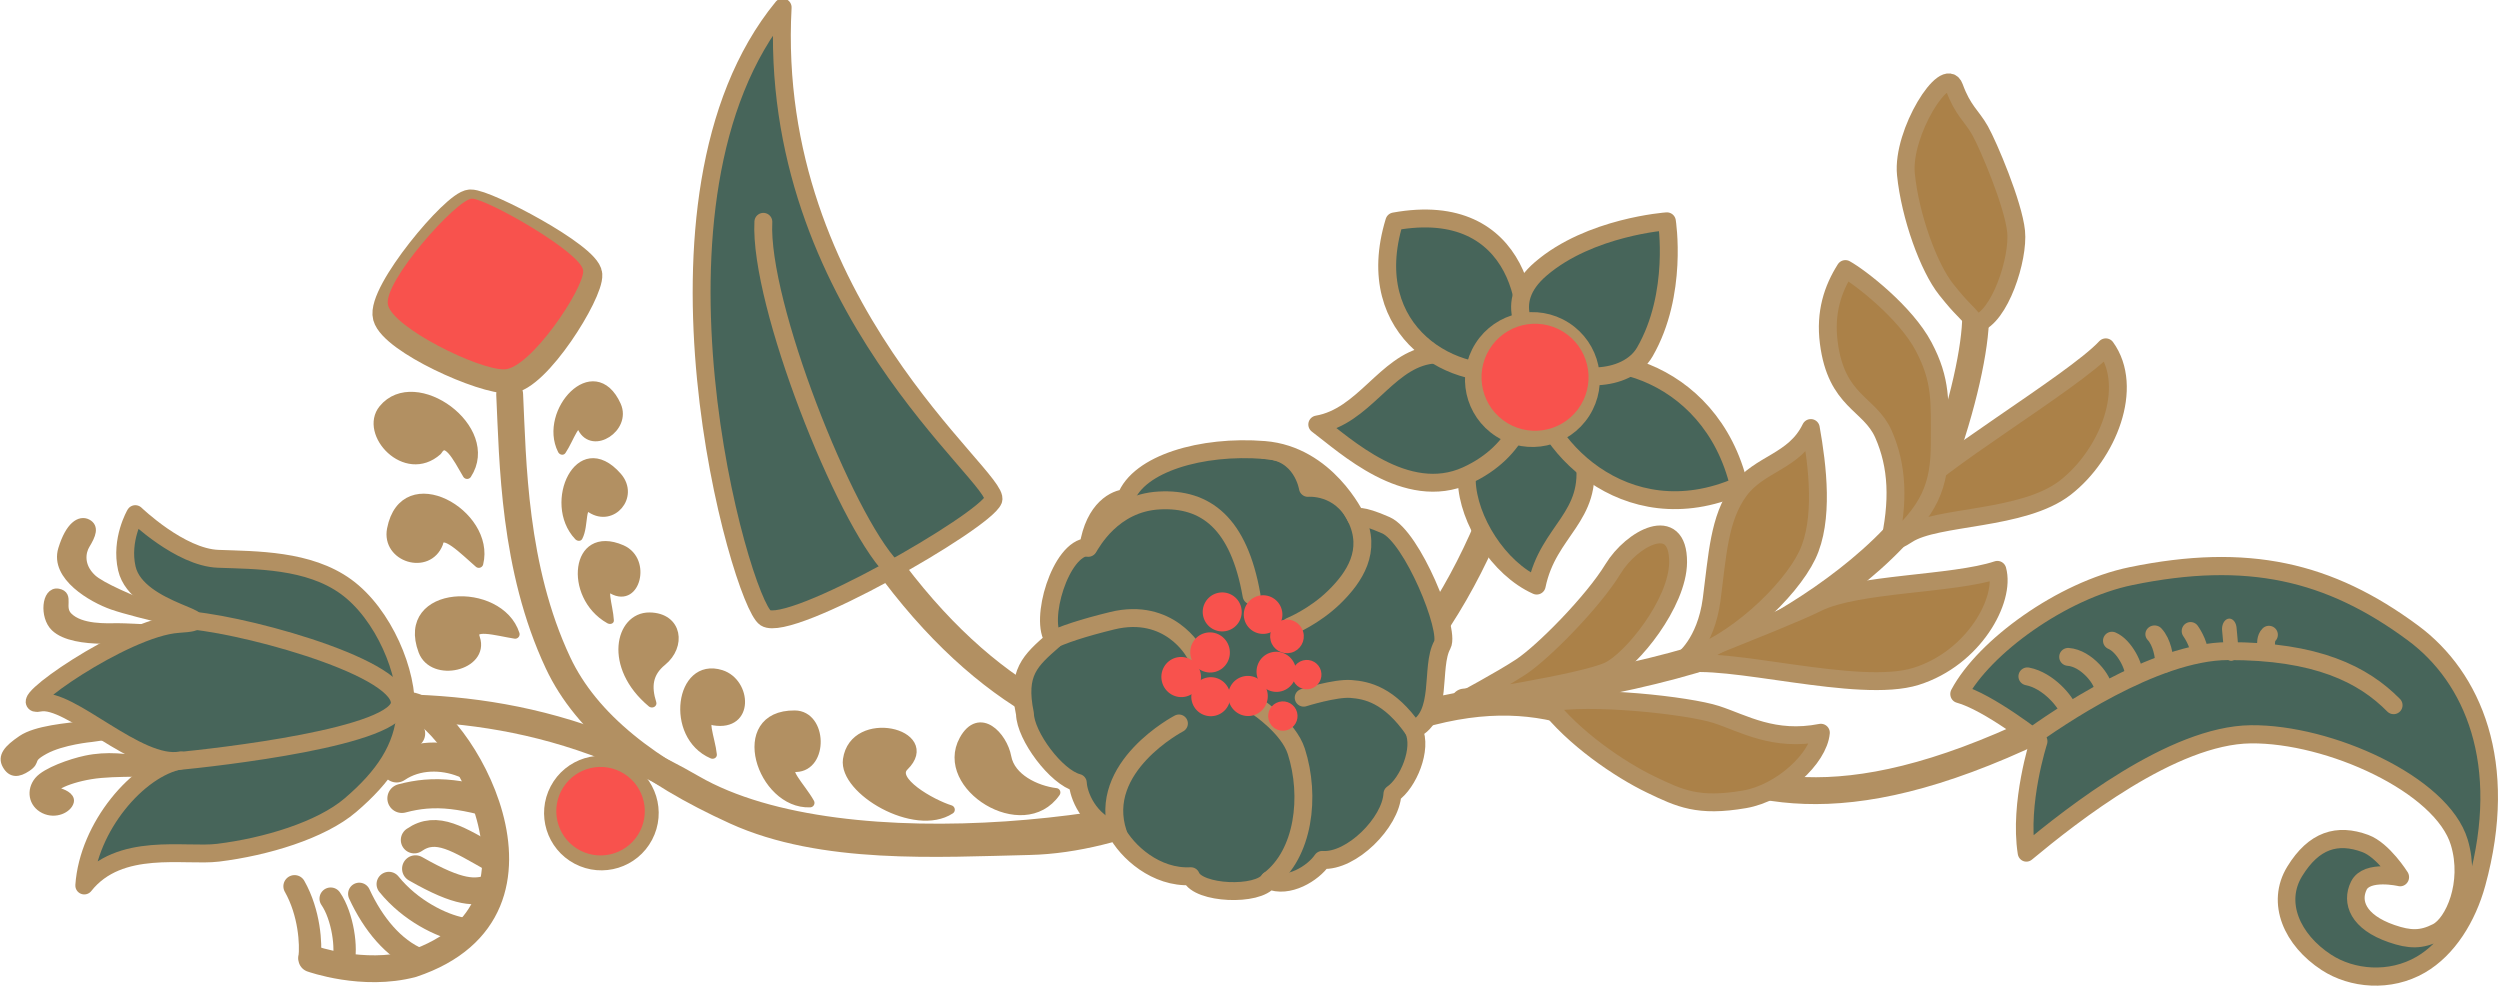 <?xml version="1.0" encoding="UTF-8" standalone="no"?>
<!DOCTYPE svg PUBLIC "-//W3C//DTD SVG 1.1//EN" "http://www.w3.org/Graphics/SVG/1.1/DTD/svg11.dtd">
<svg width="100%" height="100%" viewBox="0 0 559 221" version="1.1" xmlns="http://www.w3.org/2000/svg" xmlns:xlink="http://www.w3.org/1999/xlink" xml:space="preserve" xmlns:serif="http://www.serif.com/" style="fill-rule:evenodd;clip-rule:evenodd;stroke-linecap:round;stroke-linejoin:round;stroke-miterlimit:1.5;">
    <g transform="matrix(1,0,0,1,-116.409,-17.783)">
        <g id="Traced" transform="matrix(1,0,0,1,-10.237,-282.367)">
            <path d="M190.994,459.203C217.78,457.406 247.194,456.528 281.423,476.322C315.651,496.117 390.822,485.622 412.771,472.87C441.9,455.947 460.201,426.637 469.287,386.45" style="fill:none;stroke:rgb(178,144,98);stroke-width:6px;"/>
            <path d="M311.637,404.975C356.245,485.694 409.188,470.193 443.768,460.111C505.568,442.092 499.836,515.274 610.744,447.687" style="fill:none;stroke:rgb(178,144,98);stroke-width:6px;"/>
            <g transform="matrix(1.011,-0.006,0.006,1.011,19.85,-39.473)">
                <path d="M384.803,504.366C372.588,512.577 350.546,523.667 330.205,524.01C309.863,524.353 284.512,525.825 265.236,516.921C245.961,508.018 232.401,497.323 226.176,483.864C216.447,462.829 216.453,439.284 215.836,424.41" style="fill:none;stroke:rgb(178,144,98);stroke-width:5.94px;"/>
                <g transform="matrix(0.033,0.951,0.951,-0.033,-126.816,367.228)">
                    <path d="M170.268,423.684C170.268,412.36 148.976,406.379 149.697,420.978C150.016,427.427 161.998,427.21 161.925,420.771C161.784,417.176 166.472,421.768 170.268,423.684Z" style="fill:rgb(178,144,98);stroke:rgb(178,144,98);stroke-width:2.08px;"/>
                </g>
                <g transform="matrix(-0.661,0.327,0.366,0.738,184.786,68.471)">
                    <path d="M170.268,423.684C170.268,412.36 148.797,404.964 149.518,419.564C149.837,426.012 161.998,427.21 161.925,420.771C161.784,417.176 166.472,421.768 170.268,423.684Z" style="fill:rgb(178,144,98);stroke:rgb(178,144,98);stroke-width:2.53px;"/>
                </g>
                <g transform="matrix(-0.361,0.631,0.79,0.451,-35.699,175.88)">
                    <path d="M170.268,423.684C170.268,412.36 151.155,405.663 149.583,417.976C148.766,424.38 161.998,427.21 161.925,420.771C161.784,417.176 166.472,421.768 170.268,423.684Z" style="fill:rgb(178,144,98);stroke:rgb(178,144,98);stroke-width:2.4px;"/>
                </g>
                <g transform="matrix(-0.331,0.756,0.833,0.365,-36.403,220.958)">
                    <path d="M170.268,423.684C170.268,412.36 150.746,407.538 149.583,417.976C148.869,424.393 159.554,429.383 161.925,420.771C161.784,417.176 166.472,421.768 170.268,423.684Z" style="fill:rgb(178,144,98);stroke:rgb(178,144,98);stroke-width:2.28px;"/>
                </g>
                <g transform="matrix(0.887,0.585,-0.585,0.888,302.342,-31.534)">
                    <path d="M169.756,421.528C169.756,410.204 148.833,409.219 147.671,419.657C146.956,426.074 159.554,429.383 161.925,420.771C161.784,417.176 165.96,419.612 169.756,421.528Z" style="fill:rgb(178,144,98);stroke:rgb(178,144,98);stroke-width:1.86px;"/>
                </g>
                <g transform="matrix(0.867,0.612,0.64,-0.908,-80.827,792.082)">
                    <path d="M169.756,421.528C169.756,410.204 148.833,409.219 147.671,419.657C146.956,426.074 153.938,424.748 157.17,421.707C160.295,418.768 165.96,419.612 169.756,421.528Z" style="fill:rgb(178,144,98);stroke:rgb(178,144,98);stroke-width:1.82px;"/>
                </g>
                <g transform="matrix(0.743,0.715,0.704,-0.731,-113.339,703.342)">
                    <path d="M172.174,423.528C170.085,414.552 152.618,410.492 148.789,415.965C142.928,424.341 158.941,433.731 158.615,423.453C158.477,419.103 168.378,421.613 172.174,423.528Z" style="fill:rgb(178,144,98);stroke:rgb(178,144,98);stroke-width:1.93px;"/>
                </g>
                <g transform="matrix(-0.178,0.882,0.952,0.192,-124.21,262.254)">
                    <path d="M169.756,421.528C162.975,410.085 150.354,410.667 149.018,417.243C147.731,423.578 154.554,425.594 159.242,421.978C162.654,419.346 165.96,419.612 169.756,421.528Z" style="fill:rgb(178,144,98);stroke:rgb(178,144,98);stroke-width:2.11px;"/>
                </g>
                <g transform="matrix(-0.543,0.51,0.598,0.637,69.902,99.192)">
                    <path d="M170.268,423.684C170.268,412.36 148.797,404.964 149.518,419.564C149.837,426.012 160.234,426.897 161.925,420.771C162.738,417.494 166.425,422.579 170.268,423.684Z" style="fill:rgb(178,144,98);stroke:rgb(178,144,98);stroke-width:2.44px;"/>
                </g>
                <g transform="matrix(0.954,-0.299,0.299,0.954,-72.385,124.202)">
                    <path d="M170.268,423.684C170.268,412.36 148.976,406.379 149.697,420.978C150.016,427.427 161.724,428.32 161.65,421.882C161.51,418.286 166.472,421.768 170.268,423.684Z" style="fill:rgb(178,144,98);stroke:rgb(178,144,98);stroke-width:1.98px;"/>
                </g>
                <g transform="matrix(0.969,0.246,-0.246,0.969,148.027,9.333)">
                    <path d="M170.268,423.684C170.268,412.36 148.976,406.379 149.697,420.978C150.016,427.427 159.724,427.961 160.565,421.523C160.424,417.928 166.472,421.768 170.268,423.684Z" style="fill:rgb(178,144,98);stroke:rgb(178,144,98);stroke-width:1.98px;"/>
                </g>
            </g>
            <g transform="matrix(1,0,0,1,20.521,-37.465)">
                <path d="M211.319,382.986C207.861,383.081 191.045,403.133 192.487,408.424C193.93,413.715 213.953,422.848 220.054,422.599C226.156,422.35 238.107,403.15 237.801,399.014C237.495,394.879 214.778,382.891 211.319,382.986Z" style="fill:rgb(178,144,98);stroke:rgb(178,144,98);stroke-width:6px;"/>
            </g>
            <g transform="matrix(0.957,0.03,-0.03,0.957,41.444,-28.286)">
                <path d="M211.319,382.986C207.861,383.081 191.045,403.133 192.487,408.424C193.93,413.715 213.953,422.848 220.054,422.599C226.156,422.35 238.107,403.15 237.801,399.014C237.495,394.879 214.778,382.891 211.319,382.986Z" style="fill:rgb(248,82,77);"/>
            </g>
            <g transform="matrix(0.057,0.9,-0.9,0.057,754.798,-53.618)">
                <path d="M544.145,368.626C543.554,343.398 538.82,307.86 530.969,291.343C523.118,274.826 509.217,253.982 493.9,247.229C478.583,240.477 464.359,236.515 456.529,236.017" style="fill:none;stroke:rgb(178,144,98);stroke-width:6.65px;"/>
                <path d="M509.628,256.344C505.358,248.889 508.02,227.529 500.502,216.504C492.984,205.479 476.796,197.777 466.423,204.318C474.568,212.869 493.768,250.828 500.208,254.945C506.649,259.062 513.898,263.799 509.628,256.344Z" style="fill:rgb(171,129,72);stroke:rgb(178,144,98);stroke-width:4.43px;"/>
                <path d="M538.308,314.789C536.474,303.176 548.472,270.988 544.866,256.385C541.26,241.783 527.311,233.035 519.79,234.633C522.756,245.848 520.856,269.636 525.141,279.746C529.425,289.856 540.142,326.401 538.308,314.789Z" style="fill:rgb(171,129,72);stroke:rgb(178,144,98);stroke-width:4.43px;"/>
                <path d="M458.576,235.99C457.355,230.045 443.125,224.443 436.352,224.691C429.579,224.939 414.646,230.185 410.834,232.019C407.023,233.853 405.674,235.969 399.674,237.733C393.673,239.496 410.113,251.458 420.52,251.063C430.928,250.669 443.884,246.902 449.625,242.889C455.366,238.877 454.181,239.127 458.576,235.99Z" style="fill:rgb(171,129,72);stroke:rgb(178,144,98);stroke-width:4.43px;"/>
                <path d="M512.27,261.144C503.982,250.261 497.929,247.572 487.606,246.911C477.284,246.249 472.118,245.451 463.386,249.374C454.653,253.298 445.264,263.957 442.975,267.527C447.749,270.985 453.409,273.261 460.904,272.788C475.742,271.851 476.459,263.622 484.402,260.699C492.519,257.712 501.304,257.845 512.27,261.144Z" style="fill:rgb(171,129,72);stroke:rgb(178,144,98);stroke-width:4.43px;"/>
                <path d="M545.72,348.219C544.246,337.347 548.546,313.075 551.18,306.442C553.815,299.81 558.878,292.653 557.328,280.859C563.593,281.829 571.628,291.569 572.614,300.793C573.857,312.41 571.385,316.783 567.523,323.692C563.3,331.246 554.707,342.246 545.72,348.219Z" style="fill:rgb(171,129,72);stroke:rgb(178,144,98);stroke-width:4.43px;"/>
                <path d="M543.905,369.345C543.905,369.345 541.328,339.248 538.682,332.415C536.416,326.563 522.943,314.199 512.889,313.513C500.699,312.681 506.245,324.635 513.516,329.711C521.355,335.184 533.05,348.307 536.321,354.01C539.219,359.065 543.905,369.345 543.905,369.345Z" style="fill:rgb(171,129,72);stroke:rgb(178,144,98);stroke-width:4.43px;"/>
                <path d="M537.201,313.892C537.201,313.892 533.442,307.928 522.639,305.797C511.835,303.666 502.727,302.732 496.187,297.285C489.647,291.838 489.975,283.196 481.771,278.575C491.287,277.494 504.766,276.715 513.206,281.455C521.943,286.362 534.229,301.044 537.201,313.892Z" style="fill:rgb(171,129,72);stroke:rgb(178,144,98);stroke-width:4.43px;"/>
            </g>
            <g transform="matrix(-0.824,-0.15,0.155,-0.853,818.695,892.184)">
                <path d="M368.467,434.913C368.467,434.913 370.757,418.35 366.363,406.151C356.123,417.936 333.541,442.704 313.071,446.524C292.601,450.344 260.506,442.668 253.159,428.732C248.001,418.951 250.738,407.853 254.78,404.874C258.439,402.176 261.522,401.697 266.576,402.447C276.04,403.85 278.797,408.615 277.483,413.106C276.169,417.596 266.999,417.164 266.999,417.164C266.999,417.164 272.732,423.253 277.81,424.107C285.641,425.425 291.451,422.598 295.004,413.774C298.557,404.95 292.464,396.247 282.338,392.139C274.835,389.094 264.699,389.931 257.431,395.93C251.03,401.215 247.432,410.045 246.602,419.157C243.689,451.157 257.451,471.234 275.3,479.717C300.28,491.589 322.679,492.575 352.083,481.133C369.614,474.311 387.348,456.311 391.637,443.296C383.519,442.623 368.467,434.913 368.467,434.913Z" style="fill:rgb(71,101,90);stroke:rgb(178,144,98);stroke-width:4.69px;"/>
            </g>
            <g transform="matrix(0.538,-0.843,0.843,0.538,6.469,463.571)">
                <g transform="matrix(-0.66,0.599,0.599,0.66,307.509,-80.111)">
                    <path d="M320.695,356.699C322.468,349.933 331.49,341.82 338.656,340.846C348.248,339.542 361.615,344.998 367.455,353.735C354.176,358.912 353.007,370.663 338.062,370.835C329.92,370.928 318.921,363.464 320.695,356.699Z" style="fill:rgb(71,101,90);stroke:rgb(178,144,98);stroke-width:4.49px;"/>
                </g>
                <g transform="matrix(-0.983,0.426,-0.426,-0.983,770.402,552.09)">
                    <path d="M314.221,343.618C303.846,333.758 305.484,307.539 329.157,297.757C343.4,319.83 326.497,340.939 314.221,343.618Z" style="fill:rgb(71,101,90);stroke:rgb(178,144,98);stroke-width:3.73px;"/>
                </g>
                <g transform="matrix(1,0,0,1,1.817,1.716)">
                    <path d="M311.758,344.622C313.886,340.832 311.929,330.501 305.33,323.515C298.731,316.529 286.092,318.771 279.024,311.006C278.478,318.602 274.896,337.178 287.374,345.289C298.283,352.381 309.125,349.313 311.758,344.622Z" style="fill:rgb(71,101,90);stroke:rgb(178,144,98);stroke-width:4px;"/>
                </g>
                <g transform="matrix(1,0,0,1,1.18,0.554)">
                    <path d="M314.221,343.618C303.846,333.758 301.963,309.294 327.204,302.265C346.858,323.46 326.497,340.939 314.221,343.618Z" style="fill:rgb(71,101,90);stroke:rgb(178,144,98);stroke-width:4px;"/>
                </g>
                <path d="M320.801,348.474C322.575,341.708 325.846,332.751 337.052,336.126C350.911,340.3 361.194,354.179 361.194,354.179C361.194,354.179 348.925,365.047 333.945,365.732C325.811,366.105 319.027,355.239 320.801,348.474Z" style="fill:rgb(71,101,90);stroke:rgb(178,144,98);stroke-width:4px;"/>
                <g transform="matrix(0.971,0,0,0.971,2.459,11.963)">
                    <circle cx="322.071" cy="345.937" r="13.467" style="fill:rgb(178,144,98);stroke:rgb(178,144,98);stroke-width:4.12px;"/>
                </g>
                <g transform="matrix(0.886,0.067,-0.067,0.886,53.761,20.009)">
                    <circle cx="322.071" cy="345.937" r="13.467" style="fill:rgb(248,82,77);"/>
                </g>
            </g>
            <g transform="matrix(0.384,-0.103,0.103,0.384,111.16,375.675)">
                <path d="M748.011,305.234C748.011,305.234 741.274,267.087 708.033,255.263C674.791,243.44 637.689,244.307 625.777,261.265C620.564,260.109 607.271,261.955 598.334,282.302C583.059,278.519 560.636,315.455 566.105,327.753C550.121,335.594 540.987,339.947 539.596,363.709C536.631,375.76 547.323,402.802 558.259,408.913C556.786,415.465 558.365,431.49 572.041,440.498C574.841,453.619 586.971,472.069 606.048,476.091C607.294,486.789 639.664,496.898 647.916,489.671C657.046,497.094 672.992,492.313 679.794,486.376C695.358,491.81 722.526,476.078 727.538,460.737C737.611,457.252 750.55,440.671 748.378,429.016C766.991,425.874 766.375,397.415 776.347,387.05C782.868,380.201 775.73,324.002 763.168,313.882C750.607,303.761 748.011,305.234 748.011,305.234Z" style="fill:rgb(71,101,90);"/>
                <clipPath id="_clip1">
                    <path d="M748.011,305.234C748.011,305.234 741.274,267.087 708.033,255.263C674.791,243.44 637.689,244.307 625.777,261.265C620.564,260.109 607.271,261.955 598.334,282.302C583.059,278.519 560.636,315.455 566.105,327.753C550.121,335.594 540.987,339.947 539.596,363.709C536.631,375.76 547.323,402.802 558.259,408.913C556.786,415.465 558.365,431.49 572.041,440.498C574.841,453.619 586.971,472.069 606.048,476.091C607.294,486.789 639.664,496.898 647.916,489.671C657.046,497.094 672.992,492.313 679.794,486.376C695.358,491.81 722.526,476.078 727.538,460.737C737.611,457.252 750.55,440.671 748.378,429.016C766.991,425.874 766.375,397.415 776.347,387.05C782.868,380.201 775.73,324.002 763.168,313.882C750.607,303.761 748.011,305.234 748.011,305.234Z"/>
                </clipPath>
                <g clip-path="url(#_clip1)">
                    <path d="M679.927,332.447C683.578,291.385 669.346,272.782 643.56,267.361C617.775,261.94 600.614,280.62 598.163,282.776" style="fill:none;stroke:rgb(178,144,98);stroke-width:10.07px;"/>
                    <path d="M696.507,354.862C696.507,354.862 710.861,353.136 724.754,345.306C738.647,337.476 751.961,325.701 748.063,305.463C744.164,285.224 726.217,282.201 726.217,282.201C726.217,282.201 728.478,261.489 708.283,255.379" style="fill:none;stroke:rgb(178,144,98);stroke-width:10.07px;"/>
                    <path d="M640.497,354.862C640.497,354.862 633.66,326.565 600.5,325.848C567.34,325.131 550.518,328.273 548.809,337.29" style="fill:none;stroke:rgb(178,144,98);stroke-width:10.07px;"/>
                    <path d="M666.845,393.699C666.845,393.699 680.867,409.487 681.538,423.702C682.79,450.189 670.675,480.361 648.076,489.636" style="fill:none;stroke:rgb(178,144,98);stroke-width:10.07px;"/>
                    <path d="M621.829,391.381C621.829,391.381 570.474,402.803 572.738,442.077" style="fill:none;stroke:rgb(178,144,98);stroke-width:10.07px;"/>
                    <path d="M693.353,395.552C693.353,395.552 711.903,394.755 720.292,397.705C728.68,400.656 740.269,406.308 748.494,429.315" style="fill:none;stroke:rgb(178,144,98);stroke-width:10.07px;"/>
                    <g transform="matrix(0.545,0,0,0.545,296.367,145.487)">
                        <circle cx="670.146" cy="351.573" r="17.819" style="fill:rgb(248,82,77);stroke:rgb(248,82,77);stroke-width:4.62px;"/>
                    </g>
                    <g transform="matrix(0.461,0,0,0.461,384.268,197.74)">
                        <circle cx="670.146" cy="351.573" r="17.819" style="fill:rgb(248,82,77);stroke:rgb(248,82,77);stroke-width:5.46px;"/>
                    </g>
                    <g transform="matrix(0.545,0,0,0.545,277.812,189.881)">
                        <circle cx="670.146" cy="351.573" r="17.819" style="fill:rgb(248,82,77);stroke:rgb(248,82,77);stroke-width:4.62px;"/>
                    </g>
                    <g transform="matrix(0.393,0,0,0.393,435.026,245.302)">
                        <circle cx="670.146" cy="351.573" r="17.819" style="fill:rgb(248,82,77);stroke:rgb(248,82,77);stroke-width:6.41px;"/>
                    </g>
                    <g transform="matrix(0.393,0,0,0.393,415.995,264.334)">
                        <circle cx="670.146" cy="351.573" r="17.819" style="fill:rgb(248,82,77);stroke:rgb(248,82,77);stroke-width:6.41px;"/>
                    </g>
                    <g transform="matrix(0.539,0,0,0.539,322.198,155)">
                        <circle cx="670.146" cy="351.573" r="17.819" style="fill:rgb(248,82,77);stroke:rgb(248,82,77);stroke-width:4.67px;"/>
                    </g>
                    <g transform="matrix(0.555,0,0,0.563,310.347,179.584)">
                        <circle cx="670.146" cy="351.573" r="17.819" style="fill:rgb(248,82,77);stroke:rgb(248,82,77);stroke-width:4.5px;"/>
                    </g>
                    <g transform="matrix(0.555,0,0,0.563,291.407,188.57)">
                        <circle cx="670.146" cy="351.573" r="17.819" style="fill:rgb(248,82,77);stroke:rgb(248,82,77);stroke-width:4.5px;"/>
                    </g>
                    <g transform="matrix(0.555,0,0,0.563,257.892,168.558)">
                        <circle cx="670.146" cy="351.573" r="17.819" style="fill:rgb(248,82,77);stroke:rgb(248,82,77);stroke-width:4.5px;"/>
                    </g>
                    <g transform="matrix(0.555,0,0,0.563,277.153,159.406)">
                        <circle cx="670.146" cy="351.573" r="17.819" style="fill:rgb(248,82,77);stroke:rgb(248,82,77);stroke-width:4.5px;"/>
                    </g>
                </g>
                <path d="M748.011,305.234C748.011,305.234 741.274,267.087 708.033,255.263C674.791,243.44 637.689,244.307 625.777,261.265C620.564,260.109 607.271,261.955 598.334,282.302C583.059,278.519 560.636,315.455 566.105,327.753C550.121,335.594 540.987,339.947 539.596,363.709C536.631,375.76 547.323,402.802 558.259,408.913C556.786,415.465 558.365,431.49 572.041,440.498C574.841,453.619 586.971,472.069 606.048,476.091C607.294,486.789 639.664,496.898 647.916,489.671C657.046,497.094 672.992,492.313 679.794,486.376C695.358,491.81 722.526,476.078 727.538,460.737C737.611,457.252 750.55,440.671 748.378,429.016C766.991,425.874 766.375,397.415 776.347,387.05C782.868,380.201 775.73,324.002 763.168,313.882C750.607,303.761 748.011,305.234 748.011,305.234Z" style="fill:none;stroke:rgb(178,144,98);stroke-width:10.07px;"/>
            </g>
            <g transform="matrix(0.839,-0.277,0.277,0.839,-172.98,245.324)">
                <path d="M345.166,367.331C355.413,372.246 369.09,429.44 325.157,429.621C312.237,428.85 301.415,420.382 301.415,420.382" style="fill:none;stroke:rgb(178,144,98);stroke-width:6.79px;"/>
                <path d="M310.732,407.436C312.246,412.566 310.75,420.888 308.601,423.824" style="fill:none;stroke:rgb(178,144,98);stroke-width:5.66px;"/>
                <path d="M317.984,408.55C318.932,416.926 321.905,424.501 327.149,429.033" style="fill:none;stroke:rgb(178,144,98);stroke-width:5.66px;"/>
                <path d="M325.87,408.56C328.93,416.683 335.264,422.788 339.655,425.236" style="fill:none;stroke:rgb(178,144,98);stroke-width:6.23px;"/>
                <path d="M333.489,406.968C342.227,416.684 345.859,417.449 349.991,417.602" style="fill:none;stroke:rgb(178,144,98);stroke-width:6.79px;"/>
                <path d="M335.469,399.963C342.145,397.988 346.119,403.301 353.098,410.931" style="fill:none;stroke:rgb(178,144,98);stroke-width:6.79px;"/>
                <path d="M335.802,388.996C337.933,389.118 339.904,389.399 341.808,389.852C346.15,390.886 350.144,392.814 354.893,395.783" style="fill:none;stroke:rgb(178,144,98);stroke-width:7.36px;"/>
                <path d="M336.954,381.252C342.884,379.569 349.087,381.716 353.378,385.293" style="fill:none;stroke:rgb(178,144,98);stroke-width:7.36px;"/>
                <path d="M334.567,373.763C335.913,371.898 339.288,371.448 343.049,374.105" style="fill:none;stroke:rgb(178,144,98);stroke-width:7.36px;"/>
                <path d="M303.034,401.598C304.542,409.179 302.425,416.876 300.998,419.921" style="fill:none;stroke:rgb(178,144,98);stroke-width:5.66px;"/>
            </g>
            <g transform="matrix(0.778,-0.24,0.24,0.778,-412.398,477.63)">
                <path d="M701.955,169.644C701.955,169.644 683.102,158.99 677.45,154.817C672.696,151.307 664.53,142.495 668.878,136.094C672.729,130.424 675.889,129.793 677.42,131.317C678.952,132.841 677.713,134.54 675.241,136.733C673.559,138.225 671.709,141.735 674.225,146.139C677.523,151.913 701.955,169.644 701.955,169.644Z" style="fill:rgb(178,144,98);stroke:rgb(178,144,98);stroke-width:2.46px;"/>
                <path d="M696.694,168.271C696.694,168.271 679.999,162.021 677.094,161.145C674.189,160.269 667.122,158.537 664.858,154.191C663.209,151.027 667.077,148.77 664.155,147.22C661.232,145.669 658.551,152.209 660.587,155.886C664.176,162.368 680.607,165.037 680.607,165.037L696.694,168.271Z" style="fill:rgb(178,144,98);stroke:rgb(178,144,98);stroke-width:2.46px;"/>
                <path d="M684.49,191.53C684.49,191.53 667.297,185.475 661.333,184.301C655.369,183.128 647.314,181.387 642.795,182.764C638.277,184.14 636.189,185.559 636.759,188.169C637.329,190.779 639.097,191.185 641.795,190.394C645.233,189.387 642.505,188.343 647.905,187.244C653.305,186.146 661.22,187.814 661.22,187.814L684.49,191.53Z" style="fill:rgb(178,144,98);stroke:rgb(178,144,98);stroke-width:2.46px;"/>
                <path d="M689.706,203.173C689.706,203.173 678.204,200.641 674.214,198.716C668.627,196.022 663.865,193.811 657.904,193.268C653.796,192.893 646.517,193.173 643.854,194.919C641.032,196.769 640.507,200.388 643.01,202.76C645.514,205.132 649.213,204.49 650.229,202.848C650.97,201.649 649.039,200.051 647.836,199.342C645.09,197.723 650.792,196.552 657.996,197.528C665.201,198.505 674.932,202.55 680.643,203.052C686.354,203.555 689.706,203.173 689.706,203.173Z" style="fill:rgb(178,144,98);stroke:rgb(178,144,98);stroke-width:2.46px;"/>
                <path d="M690.8,132.739C690.8,132.739 699.059,147.712 708.902,151.162C718.745,154.612 732.595,158.662 740.236,168.867C747.877,179.073 749.582,196.563 745.742,206.555C742.149,215.908 734.653,221.798 723.668,226.537C713.932,230.738 698.075,230.613 685.105,228.294C676.07,226.678 660.109,217.279 647.341,226.064C653.1,211.092 670.904,199.678 682.787,201.045C670.904,199.678 658.787,175.274 650.406,174.468C642.025,173.662 678.67,161.608 693.158,165.027C707.574,168.478 683.235,158.932 684.183,146.299C684.788,138.243 690.8,132.739 690.8,132.739Z" style="fill:rgb(71,101,90);stroke:rgb(178,144,98);stroke-width:4.91px;"/>
                <g transform="matrix(1.174,0.362,-0.362,1.174,675.923,-360.892)">
                    <path d="M140.489,404.054C151.134,404.254 188.754,414.049 189.087,422.477C189.392,430.221 147.714,434.818 139.106,435.639" style="fill:none;stroke:rgb(178,144,98);stroke-width:4px;"/>
                </g>
            </g>
            <g transform="matrix(-0.436,0.63,-0.63,-0.436,771.198,305.195)">
                <path d="M428.352,374.107C421.786,375.641 419.285,460.857 345.128,506.468C417.231,512.33 494.796,417.693 494.472,409.2C494.147,400.707 434.917,372.573 428.352,374.107Z" style="fill:rgb(71,101,90);"/>
                <clipPath id="_clip2">
                    <path d="M428.352,374.107C421.786,375.641 419.285,460.857 345.128,506.468C417.231,512.33 494.796,417.693 494.472,409.2C494.147,400.707 434.917,372.573 428.352,374.107Z"/>
                </clipPath>
                <g clip-path="url(#_clip2)">
                    <g transform="matrix(1,0,0,1,0.564,-4.93)">
                        <path d="M460.912,392.232C456.94,411.709 419.49,467.909 399.224,480.418" style="fill:none;stroke:rgb(178,144,98);stroke-width:5.22px;"/>
                    </g>
                </g>
                <path d="M428.352,374.107C421.786,375.641 419.285,460.857 345.128,506.468C417.231,512.33 494.796,417.693 494.472,409.2C494.147,400.707 434.917,372.573 428.352,374.107Z" style="fill:none;stroke:rgb(178,144,98);stroke-width:5.22px;"/>
            </g>
            <g transform="matrix(1,0,0,1,26.735,34.749)">
                <path d="M553.619,430.585C559.53,426.286 581.611,411.042 598.084,410.991C617.943,410.929 628.362,416.23 635.122,423.089" style="fill:none;stroke:rgb(178,144,98);stroke-width:4px;"/>
                <g transform="matrix(1,0,0,1,-0.518,-0.437)">
                    <path d="M562.922,424.619C562.35,422.828 558.499,417.985 553.753,417.073" style="fill:none;stroke:rgb(178,144,98);stroke-width:4px;"/>
                </g>
                <g transform="matrix(1,0,0,1,-0.323,-0.098)">
                    <path d="M570.511,419.625C570.678,417.714 566.826,412.673 562.672,412.376" style="fill:none;stroke:rgb(178,144,98);stroke-width:4px;"/>
                </g>
                <path d="M577.027,416.5C577.298,414.638 574.943,409.814 572.144,408.659" style="fill:none;stroke:rgb(178,144,98);stroke-width:4px;"/>
                <g transform="matrix(1.145,0,0,1.091,-84.312,-37.738)">
                    <path d="M583.568,413.931C583.567,412.464 583.128,409.492 581.641,407.828" style="fill:none;stroke:rgb(178,144,98);stroke-width:3.58px;"/>
                </g>
                <g transform="matrix(1.087,0,0,1.103,-51.543,-42.835)">
                    <path d="M591.721,411.922C591.707,409.802 589.94,407.379 589.94,407.379" style="fill:none;stroke:rgb(178,144,98);stroke-width:3.65px;"/>
                </g>
                <g transform="matrix(0.628,0,0,0.891,223.174,44.894)">
                    <path d="M598.107,410.717C598.088,409.862 597.575,406.201 597.474,405.319" style="fill:none;stroke:rgb(178,144,98);stroke-width:5.19px;"/>
                </g>
                <path d="M606.592,410.094C606.584,409.26 606.511,408.047 607.242,407.329" style="fill:none;stroke:rgb(178,144,98);stroke-width:4px;"/>
            </g>
            <g transform="matrix(0.827,0,0,0.827,-160.826,107.13)">
                <g transform="matrix(-0.859,-0.453,0.453,-0.859,630.157,896.279)">
                    <circle cx="322.071" cy="345.937" r="13.467" style="fill:rgb(178,144,98);stroke:rgb(178,144,98);stroke-width:4.98px;"/>
                </g>
                <g transform="matrix(-0.752,-0.473,0.473,-0.752,588.55,865.207)">
                    <circle cx="322.071" cy="345.937" r="13.467" style="fill:rgb(248,82,77);"/>
                </g>
            </g>
        </g>
    </g>
</svg>

